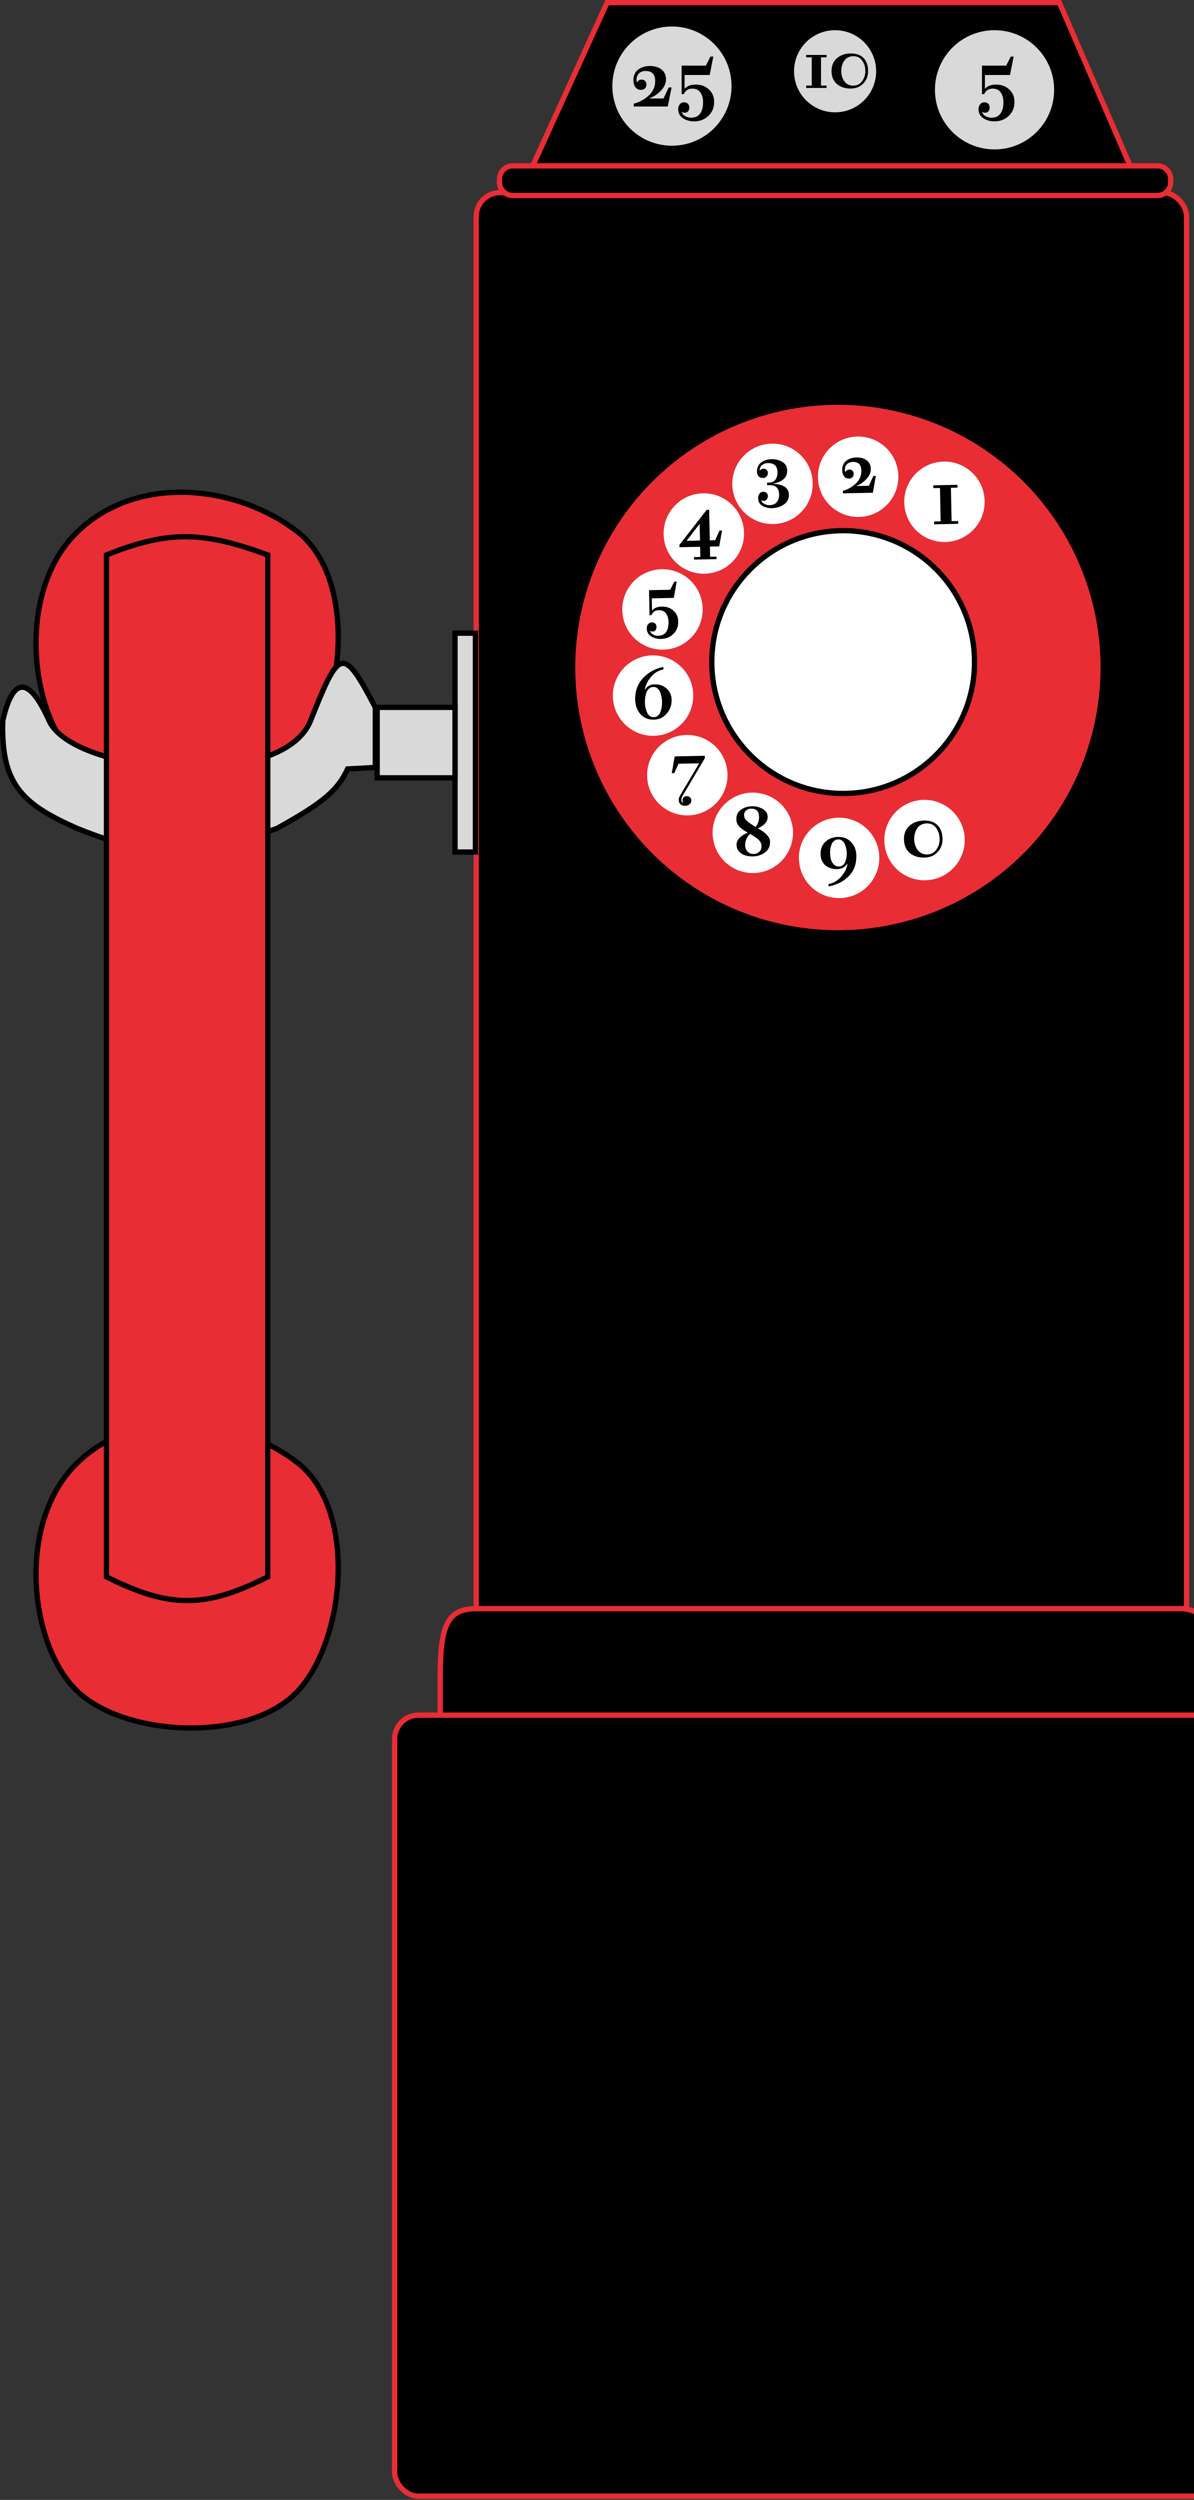 <svg width="451" height="944" viewBox="0 0 451 944" fill="none" xmlns="http://www.w3.org/2000/svg">
<rect x="0" y="0" width="451" height="944" fill="#333333" stroke="none"/>
<rect x="179.875" y="72.73" width="268.312" height="548.429" rx="9" fill="black" stroke="#E82D34" stroke-width="2"/>
<path d="M29.149 638.584C10.946 621.077 6.043 574.858 29.149 552.449C52.254 530.039 90.078 534.941 112.483 552.449C134.889 569.956 130.695 618.976 112.483 638.584C94.272 658.192 47.352 656.092 29.149 638.584Z" fill="#E82D34" stroke="black" stroke-width="2"/>
<path d="M29.149 287.038C10.946 269.53 6.043 223.311 29.149 200.902C52.254 178.492 90.078 183.394 112.483 200.902C134.889 218.409 130.695 267.429 112.483 287.038C94.272 306.646 47.352 304.545 29.149 287.038Z" fill="#E82D34" stroke="black" stroke-width="2"/>
<path d="M200.583 64.026L229.295 1H400.166L427.477 64.026H200.583Z" fill="black" stroke="#E82D34" stroke-width="2"/>
<path d="M447.054 607.454H180.308C169.232 607.338 166.346 613.155 166.269 632.663V657.873H460.391V632.663C460.435 614.172 457.302 609.003 447.054 607.454Z" fill="black" stroke="#E82D34" stroke-width="2"/>
<rect x="149.062" y="647.668" width="329.938" height="294.923" rx="9" fill="black" stroke="#E82D34" stroke-width="2"/>
<circle cx="253.806" cy="32.513" r="23.51" fill="#D9D9D9" stroke="black" stroke-width="2"/>
<circle cx="315.431" cy="26.911" r="16.507" fill="#D9D9D9" stroke="black" stroke-width="2"/>
<circle cx="375.656" cy="33.913" r="23.51" fill="#D9D9D9" stroke="black" stroke-width="2"/>
<path d="M251.554 29.965C251.554 31.533 250.881 32.99 249.537 34.334C248.215 35.679 246.724 36.631 245.066 37.192H250.613L252.596 33.023H253.671L252.226 40.217H239.385V39.141C240.82 38.805 242.22 38.166 243.587 37.225C244.977 36.284 246.007 35.208 246.68 33.998C247.217 32.945 247.486 31.825 247.486 30.637C247.486 28.082 246.288 26.805 243.89 26.805C242.859 26.805 242.019 27.107 241.369 27.712C240.741 28.317 240.427 29.135 240.427 30.166C240.427 30.57 240.483 30.895 240.596 31.141C240.797 30.805 241.021 30.547 241.268 30.368C241.537 30.166 241.895 30.065 242.343 30.065C242.904 30.065 243.341 30.233 243.654 30.57C243.991 30.906 244.159 31.354 244.159 31.914C244.159 32.542 243.968 33.035 243.587 33.393C243.229 33.752 242.747 33.931 242.142 33.931C241.178 33.931 240.45 33.572 239.957 32.855C239.486 32.138 239.251 31.276 239.251 30.267C239.251 28.542 239.845 27.219 241.033 26.301C242.243 25.382 243.722 24.922 245.47 24.922C246.411 24.922 247.285 25.046 248.091 25.292C250.4 26.121 251.554 27.679 251.554 29.965Z" fill="black"/>
<path d="M256.159 41.192C256.159 40.497 256.36 39.903 256.764 39.41C257.167 38.895 257.705 38.637 258.377 38.637C259.005 38.637 259.487 38.816 259.823 39.175C260.181 39.511 260.361 39.993 260.361 40.62C260.361 41.158 260.215 41.617 259.924 41.998C259.632 42.379 259.218 42.57 258.68 42.57C258.075 42.57 257.671 42.402 257.47 42.066C257.649 42.85 258.086 43.444 258.781 43.847C259.475 44.251 260.249 44.452 261.1 44.452C261.615 44.452 262.165 44.362 262.747 44.183C263.24 44.004 263.722 43.679 264.193 43.209C265.111 42.155 265.571 40.631 265.571 38.637C265.571 37.136 265.235 35.903 264.562 34.939C263.912 33.953 262.87 33.46 261.436 33.46C259.98 33.46 258.926 34.155 258.276 35.544H257.47V24.788H266.613L268.361 21.359H269.436L268.058 28.317H258.579V33.561C259.475 32.486 260.876 31.948 262.781 31.948C264.798 31.948 266.456 32.553 267.756 33.763C269.078 34.951 269.739 36.531 269.739 38.502C269.739 40.654 269.011 42.413 267.554 43.78C266.097 45.147 264.305 45.83 262.176 45.83C260.562 45.83 259.15 45.427 257.94 44.62C256.753 43.836 256.159 42.693 256.159 41.192Z" fill="black"/>
<path d="M304.511 21.645V20.749H312.214V21.645H310.113V32.318H312.214V33.214H304.511V32.318H306.612V21.645H304.511Z" fill="black"/>
<path d="M321.373 20.189C323.483 20.189 325.098 20.777 326.219 21.953C327.339 23.13 327.9 24.754 327.9 26.827C327.9 28.769 327.274 30.357 326.023 31.589C324.79 32.822 323.222 33.438 321.317 33.438C319.169 33.438 317.423 32.859 316.079 31.701C314.753 30.525 314.09 28.9 314.09 26.827C314.09 24.736 314.781 23.111 316.163 21.953C317.545 20.777 319.281 20.189 321.373 20.189ZM322.325 32.346C323.707 32.346 324.809 31.785 325.631 30.665C326.452 29.544 326.863 28.265 326.863 26.827C326.863 25.315 326.471 24.007 325.687 22.906C324.921 21.785 323.819 21.225 322.381 21.225C320.887 21.225 319.739 21.776 318.936 22.878C318.152 23.979 317.759 25.296 317.759 26.827C317.759 28.358 318.161 29.666 318.964 30.749C319.767 31.813 320.887 32.346 322.325 32.346Z" fill="black"/>
<path d="M369.604 41.192C369.604 40.497 369.806 39.903 370.209 39.41C370.612 38.895 371.15 38.637 371.822 38.637C372.45 38.637 372.932 38.816 373.268 39.175C373.626 39.511 373.806 39.993 373.806 40.62C373.806 41.158 373.66 41.617 373.369 41.998C373.077 42.379 372.663 42.57 372.125 42.57C371.52 42.57 371.117 42.402 370.915 42.066C371.094 42.85 371.531 43.444 372.226 43.847C372.921 44.251 373.694 44.452 374.545 44.452C375.061 44.452 375.61 44.362 376.192 44.183C376.685 44.004 377.167 43.679 377.638 43.209C378.556 42.155 379.016 40.631 379.016 38.637C379.016 37.136 378.68 35.903 378.007 34.939C377.358 33.953 376.316 33.46 374.881 33.46C373.425 33.46 372.371 34.155 371.722 35.544H370.915V24.788H380.058L381.806 21.359H382.881L381.503 28.317H372.024V33.561C372.921 32.486 374.321 31.948 376.226 31.948C378.243 31.948 379.901 32.553 381.201 33.763C382.523 34.951 383.184 36.531 383.184 38.502C383.184 40.654 382.456 42.413 380.999 43.78C379.542 45.147 377.75 45.83 375.621 45.83C374.007 45.83 372.596 45.427 371.385 44.62C370.198 43.836 369.604 42.693 369.604 41.192Z" fill="black"/>
<path d="M171.869 239.1H179.573V321.734H171.869V239.1Z" fill="#D9D9D9" stroke="black" stroke-width="2"/>
<path d="M142.459 267.11H171.872V293.721H170.471H142.459V267.11Z" fill="#D9D9D9" stroke="black" stroke-width="2"/>
<path d="M117.294 272.157C128.1 245.129 129.343 243.359 141.759 267.111V289.804L131.3 290.364C127.718 298.005 122.857 302.762 104.688 312.774C74.043 323.985 57.505 324.316 29.057 312.774C8.609 303.704 0.304 296.359 1.045 272.157C3.985 259.043 9.449 251.848 18.553 272.157C27.656 292.465 106.487 299.184 117.294 272.157Z" fill="#D9D9D9" stroke="black" stroke-width="2"/>
<path d="M40.215 595.432V209.572C63.458 200.198 76.8 200.579 101.14 209.572V595.432C77.316 607.434 63.976 607.34 40.215 595.432Z" fill="#E82D34" stroke="black" stroke-width="2"/>
<circle cx="316.496" cy="252.069" r="99.21" transform="rotate(-1.165 316.496 252.069)" fill="#E82D34"/>
<circle cx="318.479" cy="250.005" r="49.617" transform="rotate(-1.165 318.479 250.005)" fill="white" stroke="black" stroke-width="2"/>
<circle cx="250.231" cy="230.129" r="15.185" transform="rotate(-1.165 250.231 230.129)" fill="white"/>
<circle cx="246.677" cy="262.669" r="15.185" transform="rotate(-1.165 246.677 262.669)" fill="white"/>
<circle cx="259.61" cy="292.717" r="15.185" transform="rotate(-1.165 259.61 292.717)" fill="white"/>
<circle cx="284.351" cy="314.489" r="15.185" transform="rotate(-1.165 284.351 314.489)" fill="white"/>
<circle cx="316.947" cy="323.952" r="15.185" transform="rotate(-1.165 316.947 323.952)" fill="white"/>
<circle cx="349.209" cy="317.22" r="15.185" transform="rotate(-1.165 349.209 317.22)" fill="white"/>
<circle cx="265.849" cy="201.46" r="15.185" transform="rotate(-1.165 265.849 201.46)" fill="white"/>
<circle cx="291.795" cy="182.706" r="15.185" transform="rotate(-1.165 291.795 182.706)" fill="white"/>
<circle cx="324.144" cy="180.024" r="15.185" transform="rotate(-1.165 324.144 180.024)" fill="white"/>
<circle cx="356.74" cy="189.485" r="15.185" transform="rotate(-1.165 356.74 189.485)" fill="white"/>
<path d="M328.919 177.064C328.947 178.443 328.382 179.735 327.224 180.941C326.086 182.146 324.793 183.01 323.346 183.532L328.221 183.433L329.889 179.734L330.834 179.715L329.693 186.063L318.407 186.292L318.388 185.347C319.643 185.026 320.862 184.439 322.047 183.588C323.251 182.736 324.138 181.772 324.707 180.696C325.161 179.761 325.377 178.771 325.356 177.728C325.31 175.482 324.234 174.381 322.126 174.424C321.22 174.442 320.487 174.723 319.927 175.267C319.386 175.81 319.125 176.534 319.143 177.44C319.151 177.795 319.206 178.079 319.309 178.294C319.48 177.995 319.672 177.764 319.886 177.602C320.118 177.42 320.432 177.325 320.826 177.317C321.318 177.307 321.705 177.447 321.987 177.737C322.288 178.026 322.444 178.417 322.454 178.91C322.465 179.461 322.307 179.898 321.978 180.22C321.669 180.541 321.249 180.708 320.717 180.718C319.871 180.736 319.224 180.433 318.778 179.812C318.351 179.19 318.129 178.436 318.111 177.55C318.08 176.033 318.579 174.861 319.606 174.032C320.653 173.203 321.945 172.773 323.481 172.741C324.308 172.725 325.079 172.817 325.792 173.019C327.835 173.707 328.878 175.055 328.919 177.064Z" fill="black"/>
<path d="M291.417 173.393C292.993 173.361 294.359 173.708 295.517 174.433C296.694 175.138 297.297 176.229 297.327 177.706C297.356 179.105 296.866 180.218 295.858 181.047C294.85 181.855 293.609 182.363 292.136 182.571L292.138 182.689C295.985 182.906 297.934 184.275 297.985 186.796C298.017 188.372 297.382 189.607 296.08 190.5C294.798 191.393 293.33 191.857 291.675 191.89C290.257 191.919 289.02 191.629 287.963 191.02C286.926 190.411 286.394 189.456 286.368 188.156C286.354 187.506 286.51 186.941 286.836 186.462C287.161 185.962 287.638 185.706 288.268 185.694C288.78 185.683 289.197 185.823 289.518 186.112C289.859 186.4 290.035 186.801 290.045 187.313C290.055 187.785 289.915 188.202 289.627 188.562C289.359 188.942 288.989 189.137 288.516 189.147C288.161 189.154 287.824 189.052 287.505 188.842C287.655 189.47 288.049 189.944 288.686 190.266C289.324 190.608 289.997 190.772 290.706 190.757C291.908 190.733 292.806 190.35 293.402 189.609C294.018 188.867 294.313 187.886 294.288 186.665C294.24 184.301 292.985 183.144 290.523 183.195L289.755 183.21L289.736 182.265L290.504 182.249C291.587 182.227 292.387 181.846 292.904 181.107C293.441 180.367 293.698 179.435 293.675 178.313C293.627 175.969 292.421 174.821 290.058 174.869C289.723 174.876 289.34 174.933 288.909 175.04C288.282 175.25 287.787 175.595 287.422 176.075C287.078 176.555 286.912 177.13 286.925 177.8C287.289 177.28 287.776 177.014 288.387 177.002C288.879 176.992 289.276 177.131 289.578 177.421C289.879 177.691 290.034 178.072 290.044 178.564C290.056 179.115 289.888 179.572 289.54 179.934C289.193 180.296 288.734 180.482 288.163 180.494C287.473 180.508 286.927 180.292 286.524 179.847C286.14 179.402 285.942 178.835 285.928 178.145C285.897 176.629 286.415 175.465 287.482 174.656C288.549 173.846 289.861 173.425 291.417 173.393Z" fill="black"/>
<path d="M271.663 206.332L268.148 206.404L268.226 210.245L270.648 210.195L270.668 211.141L262.129 211.314L262.11 210.369L264.533 210.32L264.455 206.479L256.655 206.638L256.637 205.751L266.92 192.537L267.865 192.518L268.099 204.04L270.138 203.999L271.778 200.36L272.724 200.34L271.663 206.332ZM259.354 204.218L264.406 204.115L264.278 197.793L259.354 204.218Z" fill="black"/>
<path d="M244.292 237.303C244.28 236.693 244.447 236.167 244.792 235.726C245.138 235.266 245.606 235.03 246.197 235.018C246.748 235.007 247.175 235.156 247.477 235.465C247.798 235.754 247.964 236.174 247.975 236.726C247.985 237.198 247.865 237.605 247.616 237.945C247.367 238.285 247.006 238.46 246.533 238.469C246.001 238.48 245.644 238.34 245.46 238.048C245.632 238.734 246.027 239.248 246.644 239.59C247.262 239.932 247.945 240.096 248.694 240.081C249.147 240.071 249.628 239.983 250.137 239.815C250.567 239.648 250.984 239.354 251.389 238.932C252.178 237.99 252.555 236.642 252.519 234.889C252.492 233.57 252.175 232.493 251.567 231.658C250.978 230.803 250.053 230.388 248.793 230.414C247.512 230.44 246.599 231.069 246.053 232.302L245.344 232.316L245.151 222.862L253.187 222.699L254.662 219.654L255.608 219.635L254.521 225.775L246.189 225.944L246.283 230.553C247.052 229.592 248.273 229.094 249.947 229.06C251.72 229.024 253.188 229.526 254.352 230.567C255.536 231.587 256.145 232.964 256.18 234.697C256.219 236.588 255.61 238.147 254.354 239.374C253.098 240.602 251.535 241.235 249.664 241.273C248.246 241.301 246.998 240.972 245.92 240.285C244.862 239.617 244.319 238.623 244.292 237.303Z" fill="black"/>
<path d="M247.275 258.419C249.087 258.382 250.595 258.913 251.8 260.012C253.024 261.09 253.654 262.516 253.69 264.288C253.73 266.258 253.105 267.985 251.815 269.469C250.545 270.953 248.934 271.715 246.985 271.755C244.838 271.798 243.129 271.084 241.857 269.613C240.606 268.141 239.958 266.321 239.914 264.155C239.849 260.984 240.819 258.304 242.824 256.115C244.829 253.927 247.401 252.505 250.54 251.85L250.619 252.794C248.89 253.066 247.361 253.954 246.032 255.459C244.703 256.944 243.879 258.587 243.561 260.386L243.68 260.413C244.402 259.118 245.601 258.453 247.275 258.419ZM245.299 270.252C245.76 270.637 246.306 270.823 246.936 270.81C247.566 270.797 248.104 270.599 248.549 270.216C248.994 269.812 249.319 269.293 249.523 268.659C249.746 268.024 249.891 267.42 249.959 266.847C250.045 266.254 250.082 265.662 250.07 265.071C250.059 264.5 249.998 263.92 249.887 263.331C249.796 262.742 249.636 262.134 249.407 261.509C249.177 260.883 248.832 260.377 248.371 259.993C247.929 259.588 247.393 259.392 246.763 259.405C246.152 259.417 245.615 259.625 245.15 260.029C244.705 260.412 244.37 260.921 244.147 261.556C243.942 262.171 243.797 262.785 243.711 263.398C243.625 263.991 243.587 264.583 243.599 265.173C243.612 265.764 243.663 266.354 243.754 266.944C243.864 267.513 244.034 268.11 244.263 268.736C244.493 269.362 244.838 269.867 245.299 270.252Z" fill="black"/>
<path d="M258.222 303.255C258.081 303.14 257.98 302.984 257.917 302.788C257.834 302.613 257.791 302.416 257.786 302.2C257.778 301.786 257.918 301.419 258.207 301.098C258.516 300.796 258.878 300.641 259.291 300.632C259.804 300.622 260.23 300.761 260.571 301.05C260.931 301.338 261.117 301.738 261.127 302.25C261.14 302.861 260.913 303.348 260.448 303.712C259.982 304.076 259.434 304.265 258.804 304.278C258.115 304.292 257.539 304.106 257.078 303.722C256.617 303.337 256.38 302.81 256.366 302.14C256.357 301.667 256.457 301.242 256.666 300.863C256.855 300.485 257.026 300.156 257.178 299.877L264.093 288.239L256.294 288.398L254.681 291.948L253.736 291.967L254.848 285.619L266.223 285.388L266.241 286.274L257.984 300.275C257.543 300.894 257.329 301.49 257.34 302.061C257.347 302.376 257.431 302.64 257.593 302.854C257.754 303.048 257.964 303.181 258.222 303.255Z" fill="black"/>
<path d="M286.237 312.774L287.943 313.804C288.842 314.435 289.545 315.071 290.05 315.711C290.575 316.331 290.846 317.065 290.864 317.912C290.898 319.586 290.265 320.909 288.964 321.881C287.664 322.853 286.157 323.357 284.443 323.392C283.419 323.413 282.461 323.294 281.569 323.037C280.677 322.779 279.899 322.312 279.235 321.636C278.571 320.96 278.229 320.109 278.208 319.085C278.186 318.022 278.591 317.097 279.422 316.312C280.254 315.526 281.255 314.885 282.428 314.389C281.173 313.725 280.143 313.007 279.339 312.235C278.555 311.443 278.151 310.495 278.129 309.392C278.097 307.836 278.674 306.633 279.858 305.781C281.043 304.929 282.433 304.487 284.028 304.455C285.466 304.425 286.803 304.753 288.039 305.437C289.294 306.121 289.935 307.123 289.962 308.442C289.981 309.407 289.625 310.272 288.891 311.036C288.158 311.799 287.273 312.379 286.237 312.774ZM281.052 307.766C281.068 308.594 281.368 309.287 281.951 309.847C282.152 310.059 282.523 310.357 283.063 310.74C283.562 311.085 284.092 311.439 284.651 311.802L285.4 312.289C285.898 311.609 286.24 310.991 286.426 310.435C286.631 309.86 286.725 309.168 286.709 308.361C286.667 306.312 285.642 305.309 283.633 305.349C282.924 305.364 282.308 305.603 281.785 306.067C281.282 306.511 281.038 307.077 281.052 307.766ZM284.691 322.471C285.557 322.453 286.27 322.163 286.83 321.599C287.39 321.036 287.662 320.331 287.645 319.484C287.635 319.012 287.527 318.571 287.322 318.161C287.116 317.732 286.813 317.344 286.412 316.997C286.03 316.65 285.68 316.372 285.36 316.161C285.06 315.951 284.651 315.693 284.133 315.388L283.325 314.902C282.724 315.407 282.254 316.047 281.916 316.823C281.596 317.598 281.445 318.379 281.461 319.167C281.481 320.152 281.783 320.953 282.367 321.572C282.951 322.191 283.725 322.49 284.691 322.471Z" fill="black"/>
<path d="M316.209 328.188C314.397 328.224 312.91 327.742 311.746 326.741C310.583 325.721 309.983 324.334 309.947 322.581C309.907 320.611 310.516 319.042 311.773 317.874C313.03 316.686 314.633 316.072 316.583 316.032C318.611 315.991 320.25 316.647 321.5 318.001C322.768 319.335 323.423 321.016 323.464 323.045C323.529 326.236 322.596 328.816 320.666 330.787C318.756 332.776 316.201 334.099 313.003 334.755L312.925 333.811C314.673 333.539 316.231 332.66 317.6 331.174C318.969 329.688 319.812 328.035 320.13 326.216L320.011 326.189C319.17 327.487 317.903 328.153 316.209 328.188ZM316.631 316.977C316.021 316.99 315.493 317.178 315.047 317.541C314.601 317.885 314.275 318.345 314.07 318.921C313.865 319.496 313.719 320.061 313.632 320.614C313.564 321.168 313.536 321.73 313.548 322.301C313.564 323.089 313.668 323.835 313.859 324.541C314.051 325.227 314.408 325.85 314.932 326.411C315.455 326.952 316.111 327.214 316.898 327.198C317.47 327.187 317.959 327.019 318.366 326.695C318.793 326.352 319.099 325.912 319.285 325.376C319.491 324.84 319.638 324.315 319.726 323.801C319.814 323.267 319.852 322.734 319.841 322.202C319.83 321.671 319.77 321.13 319.66 320.58C319.55 320.011 319.381 319.443 319.153 318.877C318.925 318.31 318.59 317.854 318.15 317.508C317.728 317.142 317.222 316.965 316.631 316.977Z" fill="black"/>
<path d="M348.984 309.855C351.209 309.81 352.926 310.396 354.133 311.613C355.34 312.829 355.965 314.531 356.01 316.717C356.051 318.765 355.426 320.453 354.133 321.78C352.859 323.106 351.218 323.79 349.209 323.83C346.944 323.877 345.09 323.303 343.647 322.111C342.224 320.899 341.49 319.2 341.445 317.013C341.4 314.808 342.094 313.079 343.527 311.828C344.959 310.558 346.778 309.9 348.984 309.855ZM350.249 322.657C351.707 322.627 352.857 322.012 353.699 320.813C354.542 319.614 354.948 318.256 354.917 316.739C354.884 315.144 354.443 313.774 353.592 312.629C352.76 311.463 351.586 310.896 350.07 310.927C348.494 310.959 347.295 311.565 346.471 312.744C345.668 313.923 345.282 315.32 345.315 316.935C345.348 318.55 345.8 319.92 346.67 321.045C347.539 322.15 348.733 322.687 350.249 322.657Z" fill="black"/>
<path d="M352.566 184.32L352.545 183.261L361.644 183.076L361.666 184.134L359.184 184.185L359.44 196.792L361.922 196.741L361.944 197.8L352.844 197.985L352.823 196.926L355.304 196.876L355.048 184.269L352.566 184.32Z" fill="black"/>
<path d="M188.678 68.831V67.626C188.678 64.865 190.917 62.626 193.678 62.626H437.183C439.945 62.626 442.183 64.865 442.183 67.626V68.831C442.183 71.592 439.945 73.831 437.183 73.831H193.678C190.917 73.831 188.678 71.592 188.678 68.831Z" fill="black" stroke="#E82D34" stroke-width="2"/>
</svg>
